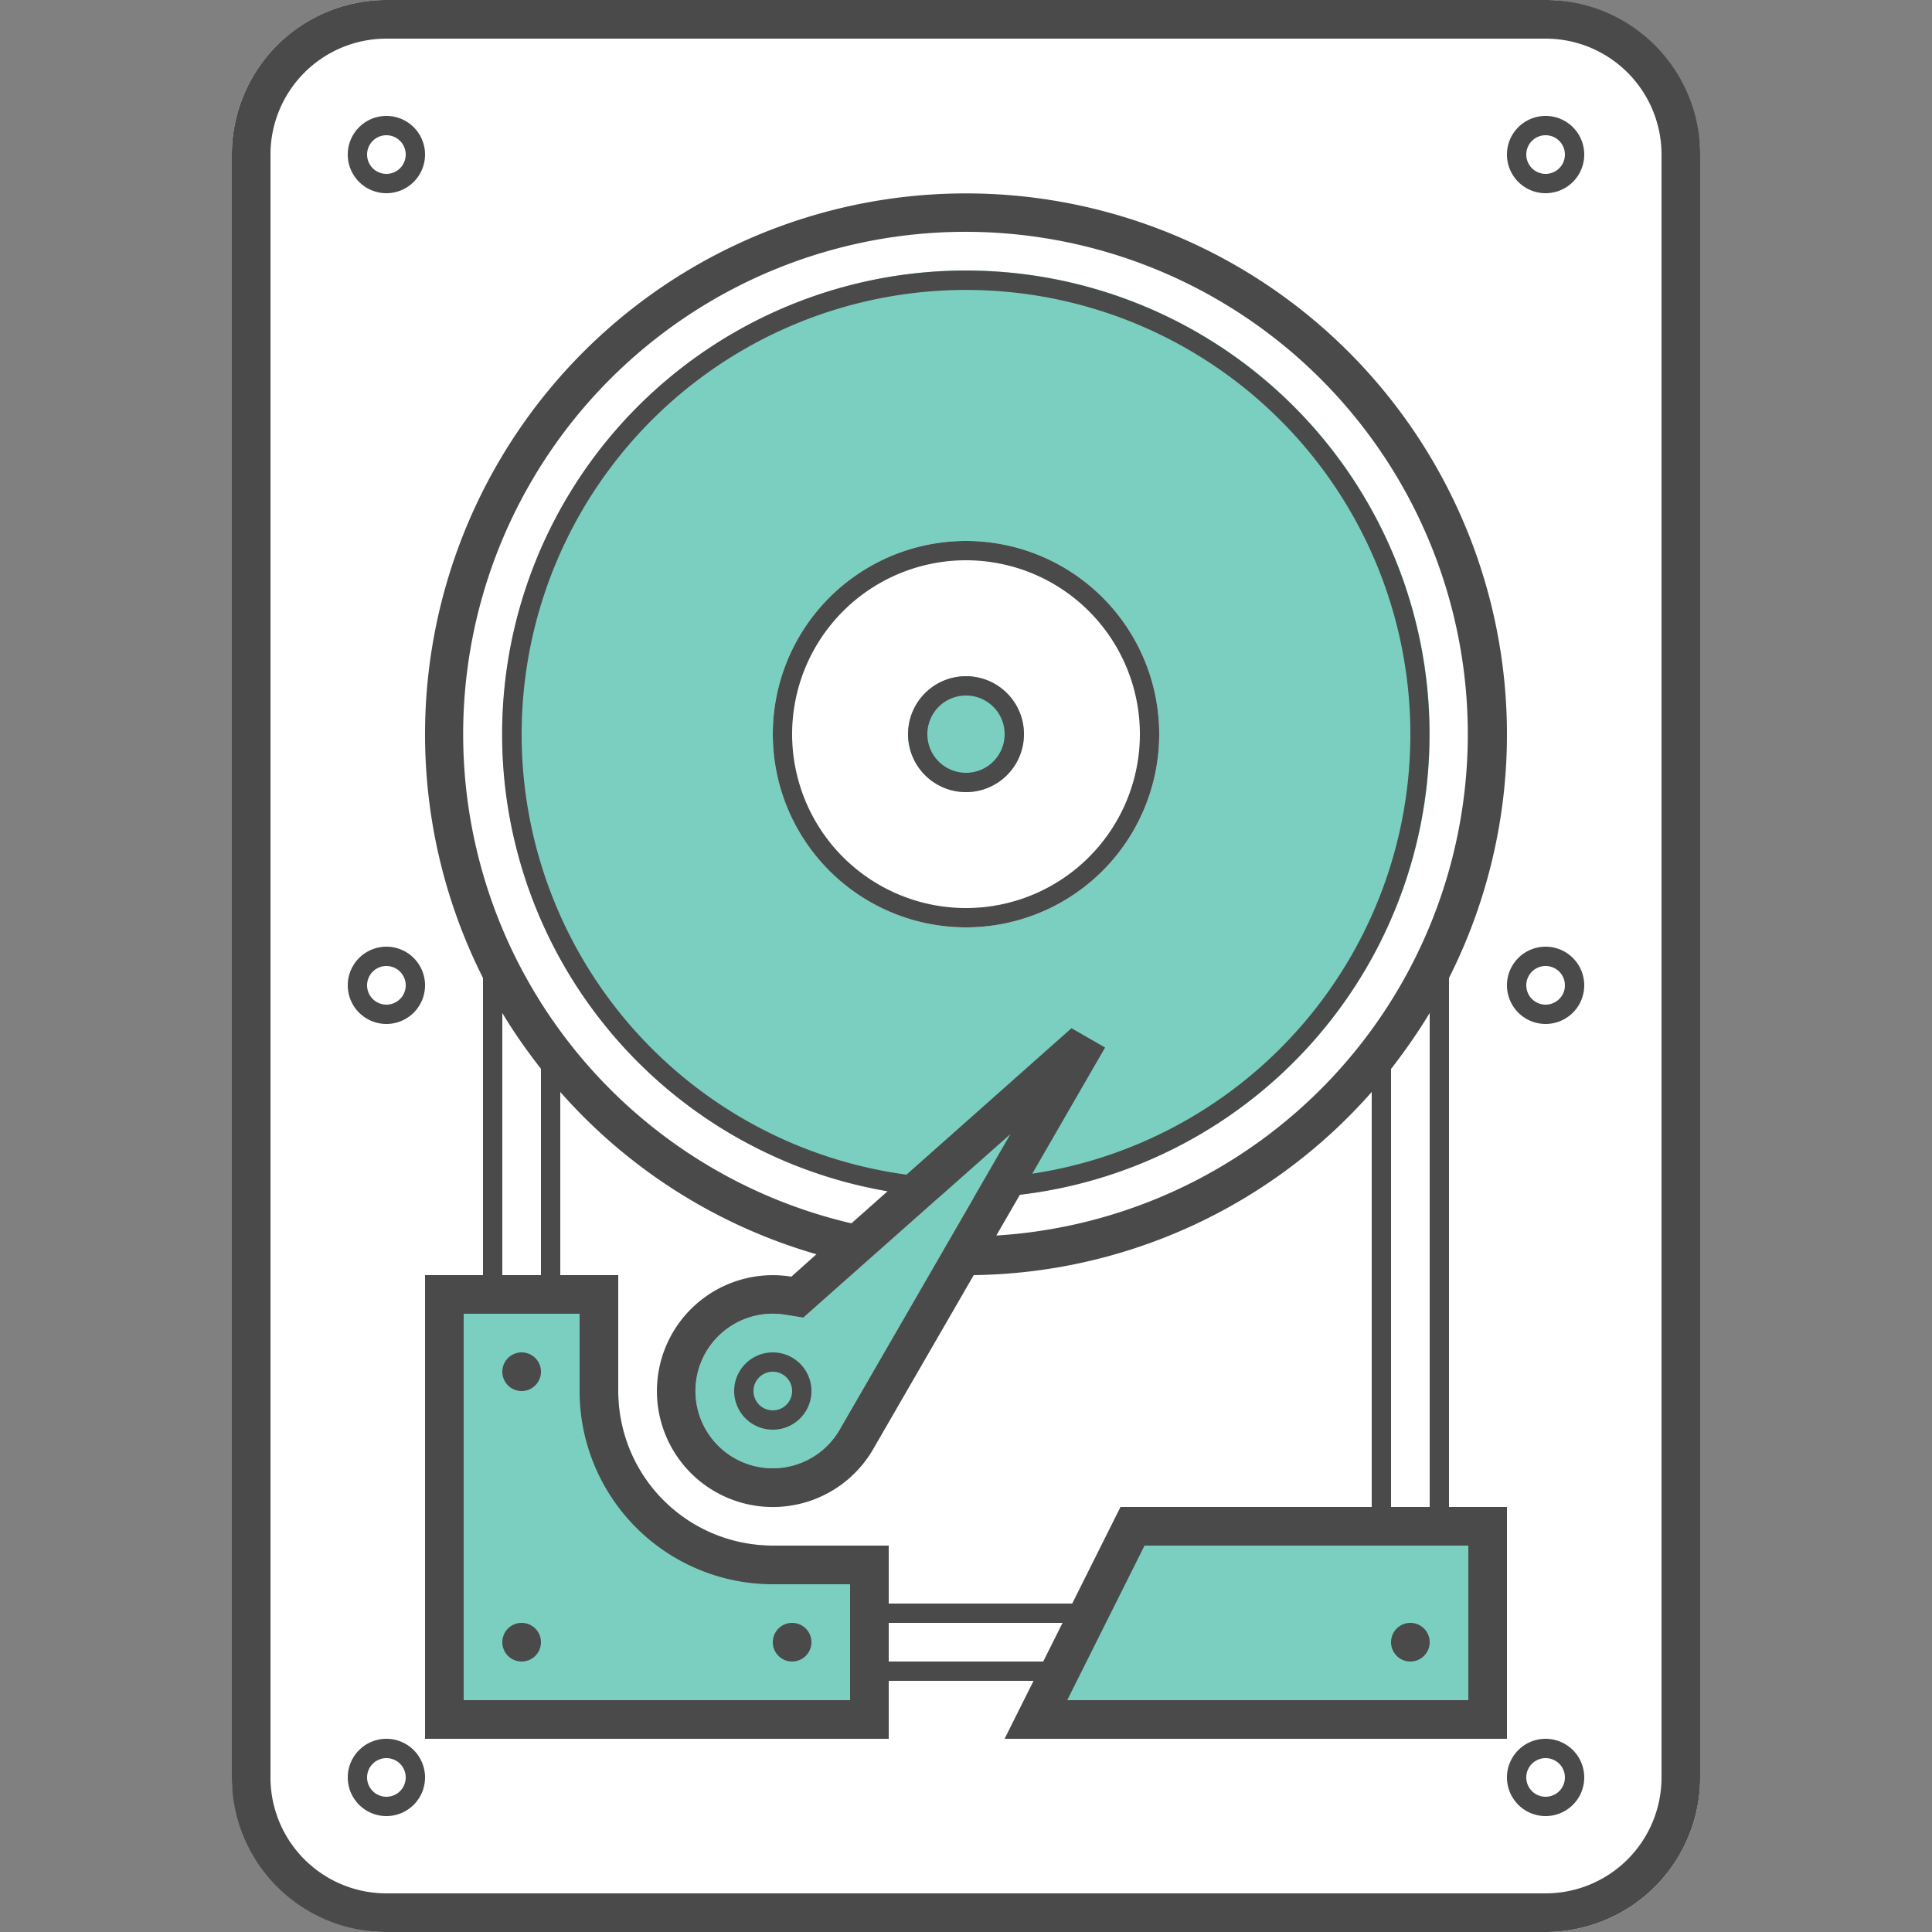 <svg xmlns="http://www.w3.org/2000/svg" width="100" height="100" viewBox="0 0 100 100" class="heroicon-hard-drive heroicon heroicons-lg">
    <rect x="0" y="0" width="100" height="100" fill="#808080" stroke="none"/>
    <rect class="heroicon-hard-drive-casing heroicon-component-fill" width="76" height="100" x="12" fill="#FFFFFF" rx="8"></rect>
    <circle class="heroicon-hard-drive-disc-outer heroicon-component-fill" cx="50" cy="38" r="28" fill="#FFFFFF"></circle>
    <path class="heroicon-hard-drive-disc-inner heroicon-component-accent heroicon-component-fill" fill="#7ACFC0" d="M50 62a24 24 0 1 1 0-48 24 24 0 0 1 0 48zm0-14a10 10 0 1 0 0-20 10 10 0 0 0 0 20zm0-7a3 3 0 1 1 0-6 3 3 0 0 1 0 6z"></path>
    <path class="heroicon-hard-drive-arm heroicon-component-accent heroicon-component-fill" fill="#7ACFC0" d="M43.46 74l8.84-15.3-10.01 8.87-.71.63-.94-.15A4 4 0 1 0 43.46 74z"></path>
    <path class="heroicon-hard-drive-actuator heroicon-component-accent heroicon-component-fill" fill="#7ACFC0" d="M58 78h20v12H52l6-12zM32 66v6a8 8 0 0 0 8 8h6v10H22V66h10z"></path>
    <path class="heroicon-outline" fill="#4A4A4A" fill-rule="nonzero" d="M20 0h60a8 8 0 0 1 8 8v84a8 8 0 0 1-8 8H20a8 8 0 0 1-8-8V8a8 8 0 0 1 8-8zm60 2H20a6 6 0 0 0-6 6v84a6 6 0 0 0 6 6h60a6 6 0 0 0 6-6V8a6 6 0 0 0-6-6zM22 8a2 2 0 1 1-4 0 2 2 0 0 1 4 0zm-2 1a1 1 0 1 0 0-2 1 1 0 0 0 0 2zm60 1a2 2 0 1 1 0-4 2 2 0 0 1 0 4zm1-2a1 1 0 1 0-2 0 1 1 0 0 0 2 0zM22 92a2 2 0 1 1-4 0 2 2 0 0 1 4 0zm-2 1a1 1 0 1 0 0-2 1 1 0 0 0 0 2zm60 1a2 2 0 1 1 0-4 2 2 0 0 1 0 4zm1-2a1 1 0 1 0-2 0 1 1 0 0 0 2 0zM22 51a2 2 0 1 1-4 0 2 2 0 0 1 4 0zm-2 1a1 1 0 1 0 0-2 1 1 0 0 0 0 2zm60 1a2 2 0 1 1 0-4 2 2 0 0 1 0 4zm1-2a1 1 0 1 0-2 0 1 1 0 0 0 2 0zM24 66h1V50.62a28 28 0 1 1 50 0V78h3v12H52l1-2 .5-1H46v3H22V66h2zm16 16a10 10 0 0 1-10-10v-4h-6v20h20v-6h-4zm6 1h9.5l2.5-5h13V56.52A27.93 27.93 0 0 1 50.4 66l-5.2 9a6 6 0 1 1-4.24-8.92l1.3-1.16A28.01 28.01 0 0 1 29 56.52V66h3v6a8 8 0 0 0 8 8h6v3zm9 1h-9v2h8l1-2zm19-6V52.43c-.6 1-1.28 1.97-2 2.9V78h2zM28 55.32c-.72-.92-1.4-1.88-2-2.89V66h2V55.32zM73 38a23 23 0 1 0-26.08 22.8l8.54-7.58 1.74 1-1 1.73-2.77 4.8A23 23 0 0 0 73 38zM45.94 61.66a24 24 0 1 1 6.85.18l-1.22 2.11a26 26 0 1 0-7.5-.63l1.87-1.66zM60 38a10 10 0 1 1-20 0 10 10 0 0 1 20 0zm-10 9a9 9 0 1 0 0-18 9 9 0 0 0 0 18zm0-6a3 3 0 1 1 0-6 3 3 0 0 1 0 6zm2-3a2 2 0 1 0-4 0 2 2 0 0 0 4 0zm-8.54 36l8.84-15.3-10.01 8.87-.71.63-.94-.15A4 4 0 1 0 43.46 74zm11.78 14H76v-8H59.24l-4 8zM27 72a1 1 0 1 1 0-2 1 1 0 0 1 0 2zm1 13a1 1 0 1 1-2 0 1 1 0 0 1 2 0zm13 1a1 1 0 1 1 0-2 1 1 0 0 1 0 2zm-1-12a2 2 0 1 1 0-4 2 2 0 0 1 0 4zm1-2a1 1 0 1 0-2 0 1 1 0 0 0 2 0zm33 13a1 1 0 1 1-2 0 1 1 0 0 1 2 0z"></path>
</svg>

